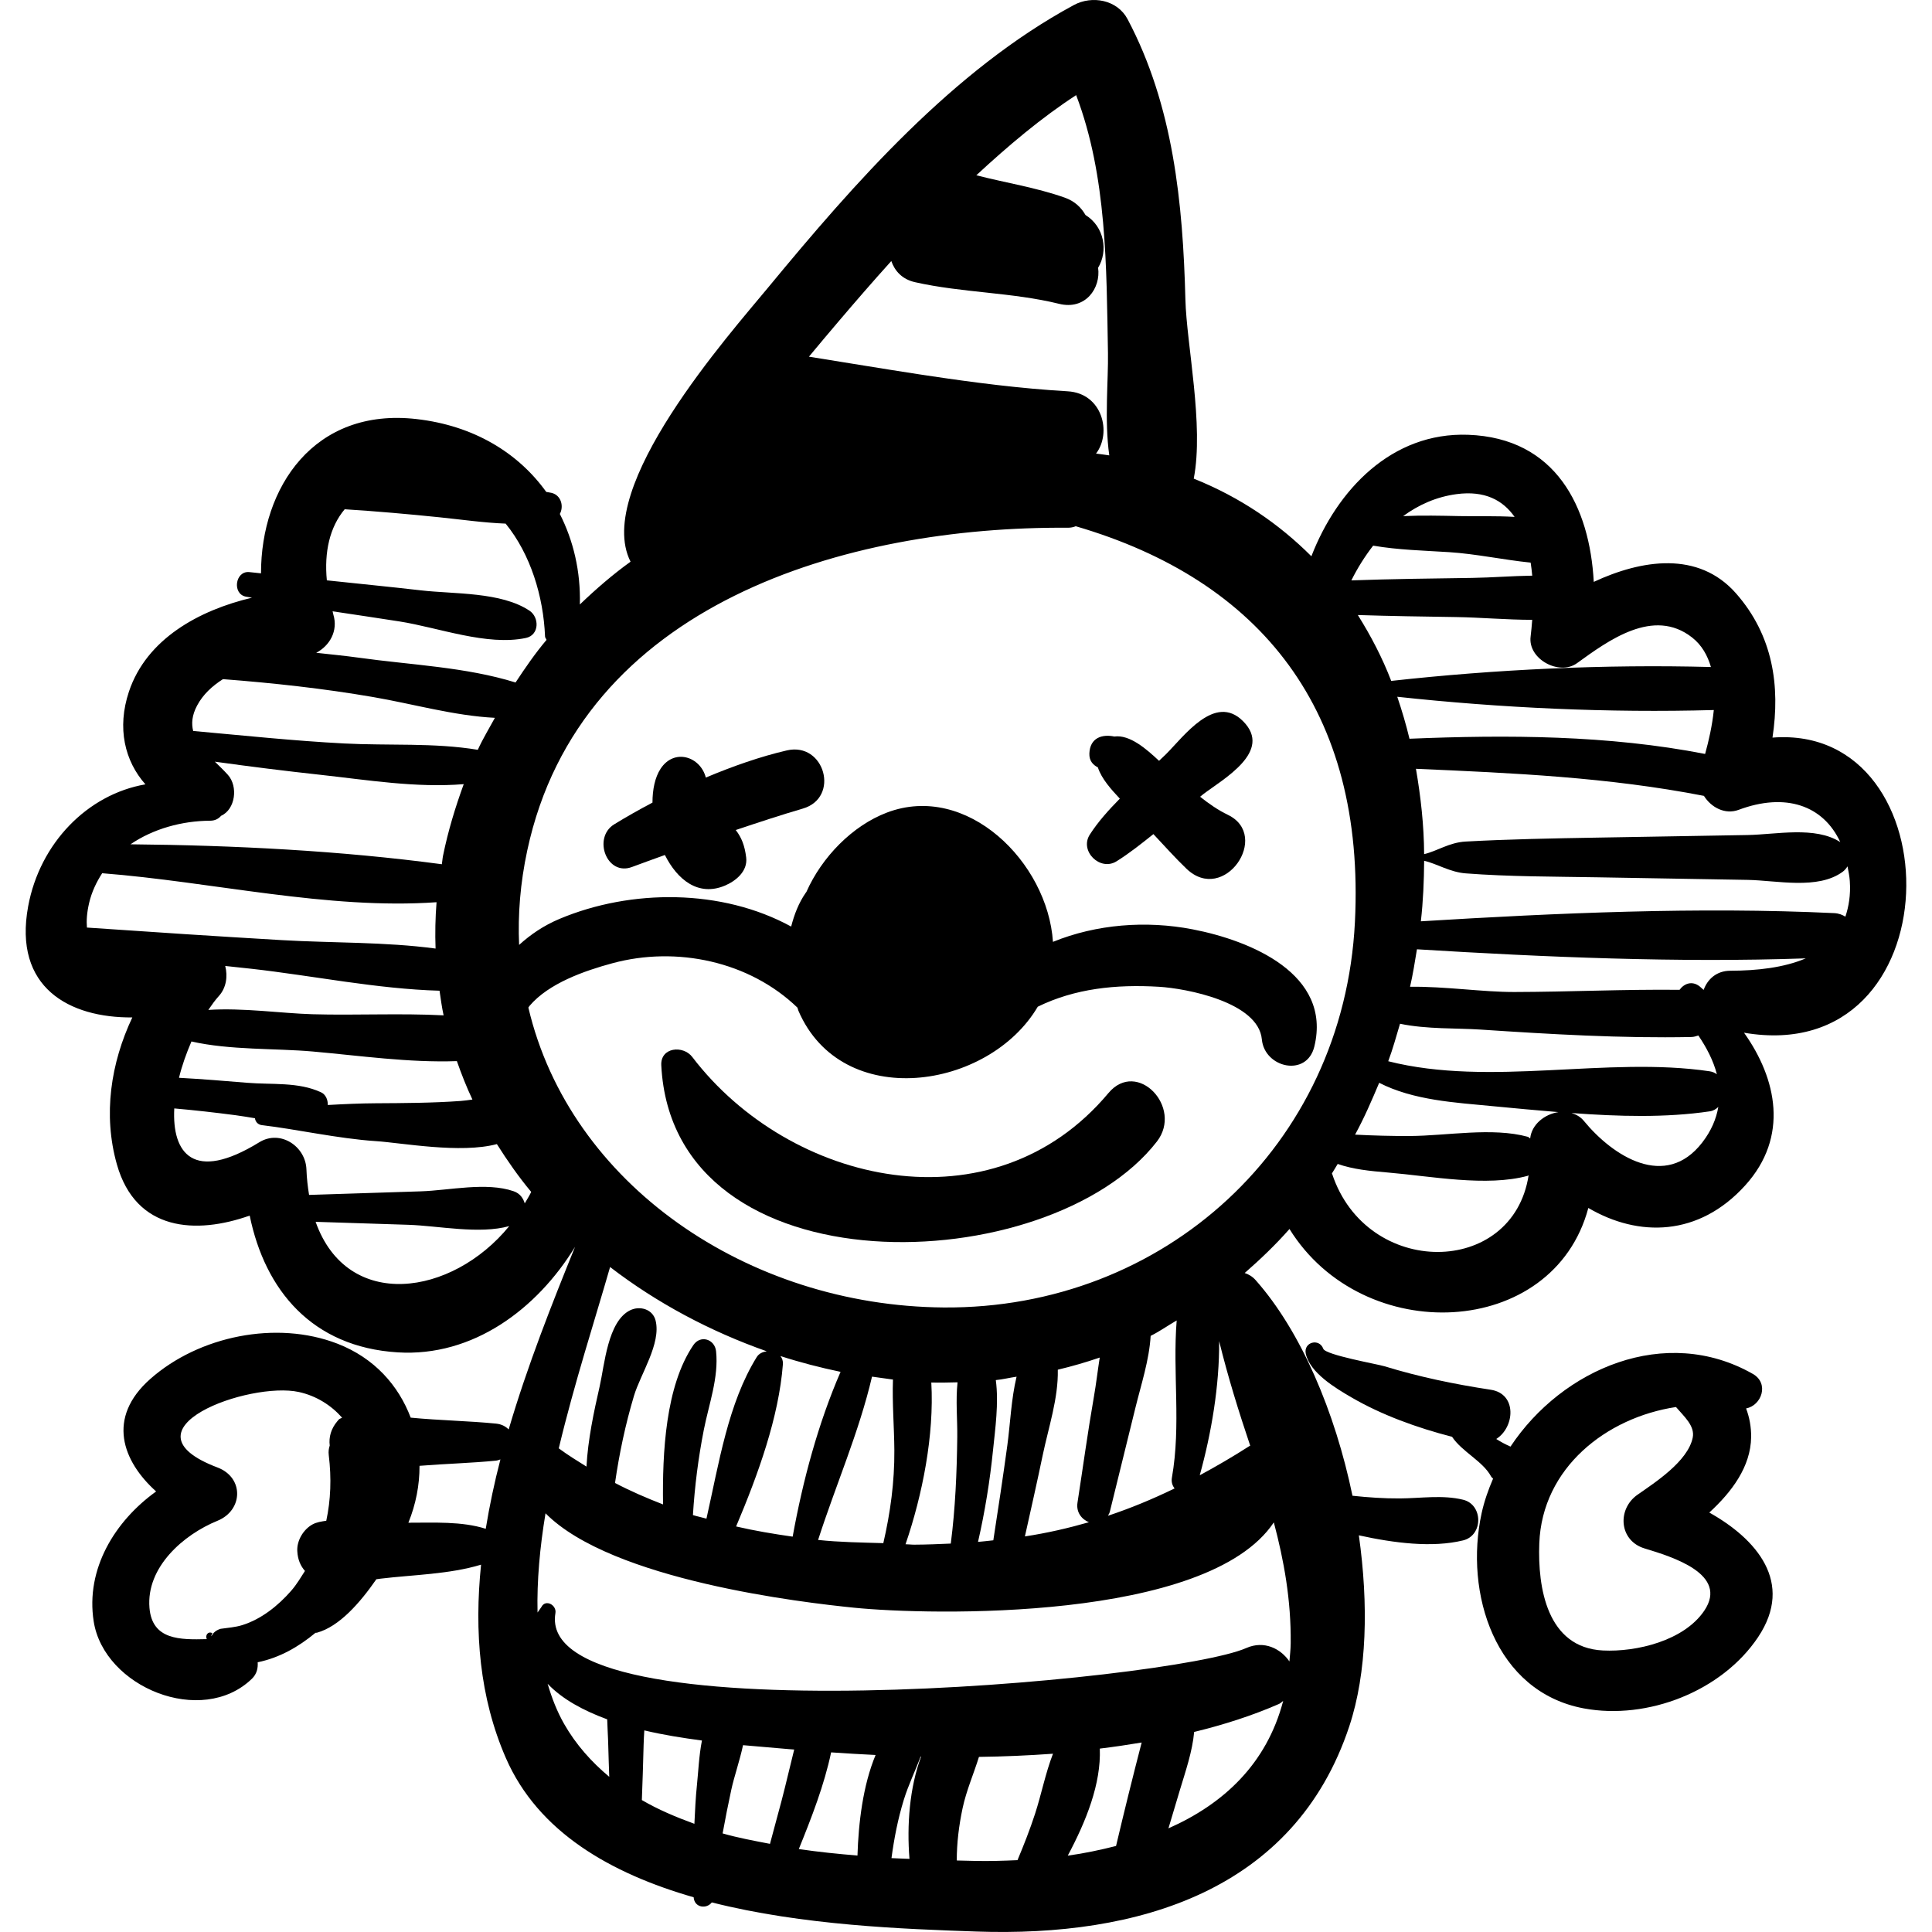 <?xml version="1.0" encoding="iso-8859-1"?>
<!-- Generator: Adobe Illustrator 16.0.0, SVG Export Plug-In . SVG Version: 6.00 Build 0)  -->
<!DOCTYPE svg PUBLIC "-//W3C//DTD SVG 1.1//EN" "http://www.w3.org/Graphics/SVG/1.1/DTD/svg11.dtd">
<svg version="1.1" id="Capa_1" xmlns="http://www.w3.org/2000/svg" xmlns:xlink="http://www.w3.org/1999/xlink" x="0px" y="0px"
	 width="192.995px" height="192.994px" viewBox="0 0 192.995 192.994" style="enable-background:new 0 0 192.995 192.994;"
	 xml:space="preserve">
<g>
	<g>
		<path d="M177.061,73.682c0.78-5.134,0.068-10.179-3.635-14.398c-3.769-4.294-9.462-3.373-14.219-1.157
			c-0.405-7.478-3.772-14.378-12.556-14.695c-7.635-0.274-13.083,5.501-15.652,12.136c-3.217-3.219-7.1-5.894-11.752-7.755
			c1.037-5.314-0.72-13.438-0.833-17.888c-0.248-9.638-1.204-19.382-5.779-28.016c-1.024-1.934-3.545-2.389-5.362-1.406
			C95.205,7.019,85.342,18.293,76.739,28.714c-3.818,4.624-17.495,19.99-13.751,27.396c-1.791,1.288-3.463,2.739-5.064,4.274
			c0.087-3.321-0.647-6.376-2-9.044c0.409-0.742,0.146-1.854-0.807-2.1c-0.18-0.048-0.369-0.059-0.55-0.1
			c-2.809-3.907-7.233-6.624-12.957-7.278c-10.224-1.172-15.545,6.811-15.537,15.411c-0.395-0.035-0.789-0.092-1.184-0.126
			c-1.404-0.12-1.709,2.185-0.332,2.454c0.204,0.04,0.411,0.066,0.616,0.105c-5.287,1.248-10.54,4.121-12.295,9.387
			c-1.213,3.638-0.419,6.928,1.648,9.259c-5.785,1-10.545,5.871-11.712,12.174c-1.51,8.159,4.142,11.16,10.404,11.109
			c-2.153,4.557-2.943,9.718-1.545,14.672c1.899,6.73,7.947,7.01,13.269,5.123c1.528,7.446,6.219,13.13,14.784,13.663
			c7.53,0.468,13.926-4.339,17.715-10.539c-2.284,5.642-4.753,11.852-6.629,18.242c-0.296-0.303-0.708-0.531-1.262-0.586
			c-2.716-0.271-5.683-0.319-8.524-0.596c-1.216-3.212-3.62-5.954-7.313-7.387c-6.088-2.358-13.838-0.776-18.696,3.517
			c-4.405,3.893-2.789,8.214,0.579,11.243c-4.138,2.972-7.054,7.75-6.238,12.976c1.027,6.584,10.797,10.578,15.807,5.733
			c0.495-0.479,0.617-1.068,0.575-1.646c2.183-0.449,4.068-1.526,5.775-2.943c0.045-0.01,0.101,0.002,0.144-0.01
			c2.231-0.614,4.297-2.975,5.936-5.341c0.145-0.019,0.308-0.044,0.442-0.06c3.233-0.388,6.862-0.435,10.017-1.396
			c-0.682,6.668-0.164,13.248,2.477,19.312c3.223,7.398,10.477,11.531,18.76,13.914c0.075,1.057,1.296,1.196,1.811,0.513
			c9.098,2.303,19.158,2.657,26.424,2.909c16.115,0.558,31.798-4.019,37.264-20.517c1.768-5.339,1.924-12.173,0.95-19.061
			c3.528,0.775,7.332,1.258,10.416,0.505c2.015-0.491,2.014-3.567,0-4.061c-2.064-0.505-4.215-0.141-6.333-0.13
			c-1.58,0.009-3.151-0.101-4.719-0.268c-1.739-8.391-5.162-16.451-9.672-21.537c-0.34-0.384-0.715-0.586-1.095-0.714
			c1.578-1.38,3.093-2.826,4.474-4.396c7.337,11.847,26.357,11.01,29.853-2.101c5.028,2.946,11.036,2.861,15.668-2.251
			c4.402-4.859,3.155-10.659-0.115-15.255C195.294,106.771,195.366,72.263,177.061,73.682z M33.839,141.805
			c-0.044,0.051-0.088,0.104-0.131,0.154c-0.647,0.76-0.874,1.608-0.77,2.446c-0.098,0.279-0.141,0.596-0.097,0.953
			c0.283,2.323,0.195,4.49-0.248,6.556c-0.479,0.072-0.963,0.139-1.379,0.368c-0.905,0.496-1.568,1.604-1.518,2.646
			c0.044,0.909,0.351,1.521,0.767,2.001c-0.429,0.664-0.816,1.336-1.373,1.976c-1.303,1.493-2.99,2.844-4.897,3.436
			c-0.699,0.217-1.431,0.262-2.153,0.367c-0.267,0.075-0.498,0.21-0.695,0.405c-0.279,0.417-0.321,0.429-0.127,0.033
			c-0.444-0.241-0.747,0.234-0.56,0.593c-2.674,0.067-5.46,0.097-5.727-3.129c-0.337-4.067,3.403-7.314,6.796-8.695
			c2.564-1.044,2.668-4.312,0-5.322c-10.088-3.821,3.205-8.629,8.136-7.539c1.73,0.382,3.211,1.317,4.308,2.561
			C34.072,141.694,33.924,141.705,33.839,141.805z M48.523,152.717c-2.389-0.764-5.194-0.602-7.728-0.607
			c0.753-1.854,1.119-3.775,1.113-5.683c2.569-0.207,5.205-0.276,7.641-0.518c0.167-0.018,0.295-0.078,0.439-0.122
			C49.389,148.088,48.9,150.402,48.523,152.717z M173.685,80.896c4.683-1.75,8.449-0.446,10.148,3.225
			c-2.498-1.617-6.42-0.756-9.251-0.707c-5.021,0.086-10.043,0.172-15.064,0.259c-4.365,0.075-8.743,0.154-13.103,0.392
			c-1.652,0.09-2.841,0.951-4.154,1.259c-0.014-2.898-0.338-5.737-0.817-8.526c9.709,0.424,19.197,0.841,28.767,2.704
			C170.931,80.652,172.315,81.408,173.685,80.896z M170.33,75.315c-9.647-1.886-19.749-1.924-29.532-1.52
			c-0.342-1.425-0.755-2.82-1.22-4.192c10.309,1.116,21.107,1.621,31.621,1.325C171.043,72.46,170.7,73.988,170.33,75.315z
			 M147.886,102.848c6.977,0.463,14.077,0.884,21.071,0.743c0.266-0.005,0.479-0.084,0.698-0.153
			c0.833,1.23,1.508,2.529,1.849,3.873c-0.198-0.143-0.427-0.251-0.699-0.292c-10.272-1.53-21.906,1.582-32.129-1.008
			c0.46-1.227,0.801-2.491,1.177-3.744C142.515,102.823,145.559,102.693,147.886,102.848z M169.029,63.68
			c0.978,0.768,1.546,1.801,1.882,2.951c-10.628-0.285-21.544,0.237-31.937,1.388c-0.889-2.318-2.031-4.5-3.335-6.581
			c3.263,0.106,6.528,0.153,9.793,0.202c2.446,0.037,5.062,0.275,7.627,0.278c-0.046,0.58-0.095,1.162-0.16,1.672
			c-0.288,2.247,2.858,3.94,4.633,2.658C160.654,63.993,165.169,60.648,169.029,63.68z M151.298,51.635
			c-1.893-0.111-3.814-0.046-5.52-0.081c-1.843-0.038-3.739-0.084-5.613,0.004c1.537-1.124,3.304-1.925,5.338-2.197
			C148.327,48.984,150.141,49.976,151.298,51.635z M137.169,54.507c2.485,0.43,5.067,0.489,7.594,0.65
			c2.67,0.17,5.428,0.771,8.139,1.045c0.063,0.431,0.123,0.862,0.159,1.303c-2.017,0.028-4.052,0.195-5.996,0.224
			c-4.023,0.061-8.05,0.102-12.072,0.249C135.604,56.747,136.336,55.58,137.169,54.507z M83.784,32.089
			c1.684-1.98,3.436-4.002,5.251-6.013c0.344,0.984,1.077,1.822,2.369,2.113c4.734,1.065,9.711,1.006,14.397,2.162
			c2.64,0.651,4.178-1.581,3.893-3.603c1.015-1.664,0.63-4.101-1.261-5.271c-0.417-0.737-1.067-1.381-2.077-1.737
			c-2.87-1.014-5.884-1.473-8.826-2.232c3.169-2.934,6.456-5.718,9.971-8.006c3.085,8.107,3.024,17.165,3.178,25.761
			c0.048,2.662-0.366,6.705,0.131,10.226c-0.43-0.073-0.885-0.115-1.322-0.181c1.589-2.069,0.646-6.016-2.831-6.22
			c-4.747-0.278-9.423-0.878-14.085-1.583c-0.248-0.037-0.496-0.075-0.743-0.111c-3.671-0.563-7.339-1.177-11.021-1.765
			C81.795,34.438,82.79,33.256,83.784,32.089z M33.302,61.402c-0.034-0.114-0.044-0.222-0.077-0.336
			c2.225,0.337,4.452,0.662,6.673,1.011c3.889,0.609,8.76,2.476,12.641,1.65c1.344-0.286,1.354-2.056,0.356-2.722
			c-2.851-1.899-7.536-1.648-10.865-2.034c-3.121-0.362-6.253-0.661-9.38-0.998c-0.275-2.826,0.285-5.316,1.782-7.101
			c3.18,0.201,6.353,0.481,9.526,0.808c2.159,0.222,4.364,0.541,6.553,0.627c2.482,3.045,3.775,7.265,3.936,11.282
			c0.005,0.136,0.112,0.212,0.148,0.332c-1.123,1.328-2.122,2.781-3.094,4.256c-4.992-1.552-10.48-1.752-15.645-2.476
			c-1.421-0.199-2.846-0.331-4.269-0.491C32.929,64.511,33.793,63.027,33.302,61.402z M19.687,70.483
			c0.588-1.107,1.512-1.958,2.585-2.64c5.034,0.388,10.011,0.929,15,1.788c4.026,0.693,8.08,1.868,12.165,2.076
			c-0.575,1.06-1.2,2.079-1.707,3.195c-4.37-0.726-8.915-0.402-13.34-0.633c-5.043-0.263-10.066-0.797-15.094-1.249
			C19.113,72.278,19.168,71.46,19.687,70.483z M22.499,96.494c0.882,0.097,1.765,0.186,2.646,0.284
			c6.054,0.679,12.531,2.016,18.761,2.188c0.124,0.825,0.231,1.655,0.407,2.461c-4.349-0.226-8.8,0.011-13.098-0.111
			c-3.083-0.088-6.943-0.66-10.405-0.431c0.338-0.499,0.684-0.982,1.05-1.385C22.611,98.673,22.761,97.52,22.499,96.494z
			 M31.215,105.037c4.694,0.414,9.641,1.133,14.424,0.963c0.46,1.305,0.963,2.592,1.553,3.838c-0.402,0.058-0.801,0.115-1.186,0.143
			c-2.813,0.202-5.644,0.213-8.463,0.229c-1.533,0.008-3.172,0.082-4.799,0.174c0.015-0.518-0.205-1.049-0.666-1.265
			c-2.269-1.061-4.916-0.749-7.386-0.955c-2.272-0.19-4.539-0.374-6.811-0.498c0.296-1.227,0.738-2.453,1.244-3.629
			C22.958,104.912,27.526,104.712,31.215,105.037z M20.993,81.985c0.505-0.002,0.848-0.209,1.094-0.492
			c1.424-0.635,1.723-2.931,0.673-4.096c-0.408-0.453-0.857-0.882-1.297-1.31c3.514,0.489,7.035,0.929,10.563,1.314
			c4.654,0.511,9.579,1.322,14.298,0.931c-0.832,2.285-1.559,4.647-2.07,7.159c-0.058,0.284-0.066,0.559-0.117,0.842
			c-10.118-1.353-20.765-1.895-31.1-1.992C15.317,82.786,18.186,81.997,20.993,81.985z M8.684,92.658
			c-0.058-0.687-0.009-1.485,0.22-2.461c0.262-1.116,0.733-2.083,1.302-2.967c11.004,0.858,22.515,3.661,33.402,2.896
			c-0.123,1.566-0.153,3.109-0.097,4.629c-5.048-0.675-10.339-0.549-15.317-0.84C21.687,93.536,15.185,93.107,8.684,92.658z
			 M31.528,122.053c3.086,0.099,6.173,0.198,9.259,0.297c3.018,0.098,7.082,0.968,10.084,0.13
			C45.138,129.507,34.697,131.004,31.528,122.053z M52.419,120.211c-0.154-0.516-0.47-0.991-1.105-1.212
			c-2.718-0.947-6.445-0.082-9.274,0.008c-3.722,0.119-7.444,0.238-11.166,0.358c-0.13-0.802-0.23-1.641-0.264-2.561
			c-0.086-2.3-2.614-3.988-4.706-2.7c-6.603,4.063-8.731,1.089-8.495-3.379c2.042,0.179,4.079,0.41,6.115,0.677
			c0.635,0.084,1.286,0.195,1.941,0.303c0.05,0.33,0.273,0.645,0.72,0.695c3.322,0.381,7.586,1.344,11.357,1.591
			c2.603,0.171,8.455,1.27,12.093,0.297c1.047,1.653,2.166,3.265,3.43,4.778C52.873,119.467,52.638,119.832,52.419,120.211z
			 M60.944,126.568c4.667,3.591,10.001,6.429,15.646,8.417c-0.394,0.061-0.77,0.214-0.997,0.579
			c-2.863,4.62-3.767,10.58-5.022,16.139c-0.447-0.129-0.909-0.216-1.352-0.356c0.177-2.862,0.534-5.69,1.087-8.509
			c0.502-2.556,1.505-5.244,1.224-7.862c-0.129-1.2-1.552-1.661-2.265-0.613c-2.791,4.104-3.104,10.775-3.031,15.921
			c-1.629-0.635-3.238-1.323-4.797-2.144c0.429-2.952,1.032-5.824,1.892-8.701c0.652-2.178,2.729-5.226,2.162-7.519
			c-0.284-1.149-1.568-1.505-2.539-1.033c-2.251,1.095-2.562,5.471-3.05,7.607c-0.581,2.546-1.172,5.311-1.316,8.011
			c-0.932-0.584-1.869-1.157-2.768-1.823C57.371,138.174,59.439,131.809,60.944,126.568z M77.964,135.461
			c1.97,0.638,3.978,1.155,6.003,1.578c-2.241,5.167-3.767,10.844-4.785,16.463c-1.905-0.271-3.796-0.588-5.649-1.018
			c2.212-5.231,4.267-10.918,4.674-16.211C78.233,135.938,78.124,135.676,77.964,135.461z M87.109,137.518
			c0.697,0.104,1.396,0.189,2.093,0.291c-0.086,2.35,0.123,4.735,0.138,7.077c0.021,3.151-0.4,6.228-1.102,9.265
			c-2.183-0.063-4.376-0.093-6.515-0.32C83.482,148.364,85.811,143.075,87.109,137.518z M56.354,172.211
			c-0.708-1.242-1.235-2.594-1.648-4.011c1.483,1.557,3.592,2.682,5.949,3.551c0.022,0.87,0.087,1.745,0.105,2.591
			c0.022,1.051,0.069,2.101,0.101,3.151C59.086,176.007,57.536,174.284,56.354,172.211z M69.62,178.318
			c-0.136,1.287-0.189,2.578-0.254,3.869c-1.841-0.671-3.626-1.422-5.249-2.372c0.064-1.824,0.136-3.647,0.175-5.474
			c0.011-0.487,0.042-0.985,0.071-1.485c1.909,0.455,3.855,0.759,5.757,1.011C69.818,175.401,69.754,177.048,69.62,178.318z
			 M78.081,179.854c-0.381,1.449-0.785,2.89-1.164,4.335c-1.596-0.306-3.198-0.602-4.732-1.042c0.267-1.46,0.553-2.918,0.867-4.362
			c0.29-1.336,0.843-2.904,1.173-4.453c1.723,0.156,3.336,0.286,4.589,0.396c0.169,0.016,0.352,0.025,0.522,0.04
			C78.907,176.46,78.524,178.168,78.081,179.854z M85.656,185.358c-1.942-0.162-3.9-0.359-5.86-0.648
			c1.28-3.156,2.543-6.405,3.228-9.659c1.452,0.104,2.945,0.185,4.442,0.262C86.197,178.36,85.758,182.097,85.656,185.358z
			 M90.851,185.69c-0.603-0.026-1.182-0.042-1.797-0.076c0.264-1.963,0.637-3.897,1.229-5.82c0.463-1.503,1.148-2.887,1.678-4.32
			c0.017,0,0.034,0,0.052,0.001C90.854,178.579,90.579,182.331,90.851,185.69z M103.397,181.183
			c-0.511,1.571-1.116,3.111-1.756,4.635c-1.378,0.062-2.757,0.104-4.117,0.079c-0.618-0.011-1.3-0.03-1.949-0.046
			c0.001-1.746,0.213-3.483,0.582-5.223c0.376-1.769,1.107-3.423,1.635-5.126c2.463-0.03,4.936-0.138,7.395-0.315
			C104.437,177.122,104.027,179.247,103.397,181.183z M111.487,184.401c-1.573,0.399-3.178,0.74-4.824,0.967
			c1.844-3.46,3.336-7.183,3.202-10.694c1.406-0.169,2.799-0.377,4.18-0.607C113.154,177.501,112.301,180.952,111.487,184.401z
			 M116.72,182.641c0.393-1.29,0.769-2.584,1.158-3.875c0.552-1.834,1.234-3.8,1.411-5.755c2.95-0.718,5.796-1.626,8.468-2.794
			c0.182-0.08,0.273-0.205,0.424-0.302C126.524,176.224,122.205,180.215,116.72,182.641z M127.248,152.077
			c1.013,3.812,1.729,7.757,1.685,12.074c-0.007,0.636-0.079,1.216-0.128,1.816c-0.87-1.275-2.522-2.128-4.312-1.338
			c-7.485,3.305-71.179,9.155-69.01-3.492c0.138-0.803-0.995-1.433-1.408-0.594c-0.126,0.179-0.252,0.357-0.378,0.537
			c-0.073-3.166,0.23-6.508,0.797-9.91c6.642,6.716,25.743,8.918,30.832,9.431C92.826,161.359,120.608,162.013,127.248,152.077z
			 M95.625,143.562c-0.044,3.565-0.193,7.094-0.647,10.631c-1.188,0.051-2.371,0.104-3.647,0.11
			c-0.295,0.002-0.579-0.042-0.873-0.043c1.703-4.972,2.87-10.915,2.574-16.156c0.891,0.029,1.752-0.003,2.621-0.019
			C95.456,139.888,95.647,141.819,95.625,143.562z M99.475,137.863c0.714-0.07,1.375-0.239,2.074-0.34
			c-0.539,2.24-0.628,4.686-0.925,6.874c-0.431,3.162-0.91,6.316-1.398,9.47c-0.512,0.051-1.001,0.119-1.528,0.159
			c0.69-3.025,1.183-6.063,1.498-9.155C99.415,142.745,99.784,140.147,99.475,137.863z M108.775,152.061
			c-2.059,0.591-4.163,1.079-6.393,1.418c0.602-2.7,1.212-5.396,1.776-8.104c0.58-2.776,1.572-5.701,1.51-8.55
			c1.434-0.341,2.83-0.746,4.188-1.213c-0.206,1.312-0.358,2.639-0.577,3.887c-0.615,3.521-1.097,7.074-1.644,10.607
			C107.484,151.073,108.065,151.777,108.775,152.061z M117.067,147.604c-0.078,0.445,0.05,0.802,0.268,1.081
			c-2.232,1.084-4.427,1.988-6.657,2.731c0.07-0.132,0.15-0.25,0.191-0.42c0.851-3.453,1.7-6.906,2.55-10.358
			c0.57-2.322,1.382-4.773,1.524-7.192c0.912-0.452,1.725-1.037,2.6-1.54C117.127,137.133,117.993,142.334,117.067,147.604z
			 M124.89,144.422c-0.021,0.013-0.041,0.005-0.061,0.018c-1.719,1.106-3.361,2.052-4.982,2.932
			c1.16-4.191,1.974-8.944,1.938-13.401C122.667,137.553,123.744,141.019,124.89,144.422z M94.263,130.608
			c-19.586-0.156-37.343-12.323-41.482-29.958c0.04-0.052,0.068-0.112,0.111-0.162c1.929-2.278,5.524-3.517,8.272-4.263
			c6.433-1.746,13.705-0.188,18.497,4.433c0.039,0.098,0.052,0.206,0.093,0.303c4.344,10.115,19.02,7.917,23.914-0.398
			c3.712-1.815,7.802-2.247,12.104-1.99c2.721,0.161,9.936,1.529,10.279,5.254c0.263,2.848,4.493,3.817,5.245,0.71
			c1.752-7.245-6.375-10.583-12.161-11.702c-4.656-0.9-9.616-0.512-13.951,1.251c-0.526-7.96-8.594-15.952-16.592-12.912
			c-3.44,1.308-6.493,4.436-8.039,7.928c-0.015,0.021-0.035,0.039-0.05,0.062c-0.727,1.045-1.165,2.202-1.47,3.394
			c-6.928-3.787-15.98-3.769-23.124-0.773c-1.594,0.668-2.903,1.564-4.052,2.606c-0.135-3.031,0.116-6.183,0.813-9.433
			c5.298-24.713,31.912-32.396,53.986-32.24c0.3,0.002,0.568-0.052,0.806-0.15c18.536,5.415,28.943,18.449,27.887,39.537
			C134.226,114.499,116.248,130.785,94.263,130.608z M133.072,117.261c-0.005-0.016-0.017-0.024-0.022-0.04
			c0.204-0.309,0.38-0.636,0.578-0.949c1.524,0.532,3.137,0.7,5.086,0.863c4.214,0.354,9.799,1.443,13.906,0.319
			c0.035-0.011,0.047-0.045,0.08-0.057C151.135,127.595,136.523,127.686,133.072,117.261z M152.856,113.724
			c-0.093-0.041-0.131-0.136-0.236-0.164c-3.57-0.977-8.105-0.095-11.8-0.08c-1.819,0.007-3.638-0.041-5.455-0.137
			c0.914-1.67,1.667-3.423,2.408-5.178c3.435,1.757,7.568,1.971,11.383,2.338c2.114,0.203,4.308,0.408,6.521,0.59
			C154.306,111.296,152.999,112.316,152.856,113.724z M170.04,114.135c-3.672,4.747-8.917,1.371-11.823-2.165
			c-0.337-0.41-0.771-0.646-1.23-0.785c4.66,0.344,9.396,0.487,13.818-0.171c0.351-0.052,0.617-0.224,0.844-0.436
			C171.444,111.769,170.946,112.963,170.04,114.135z M172.85,96.971c-1.392,0.004-2.288,0.861-2.667,1.915
			c-0.139-0.113-0.266-0.25-0.406-0.358c-0.76-0.587-1.549-0.272-2,0.349c-5.496-0.06-11.008,0.207-16.505,0.219
			c-3.175,0.007-6.925-0.571-10.416-0.524c0.286-1.24,0.482-2.492,0.688-3.743c12.813,0.787,26.042,1.352,38.84,0.906
			C178.208,96.667,175.514,96.964,172.85,96.971z M184.343,91.569c-0.31-0.188-0.661-0.331-1.11-0.353
			c-13.534-0.642-27.658-0.017-41.298,0.817c0.231-2.021,0.314-4.038,0.328-6.048c1.293,0.302,2.577,1.14,4.151,1.26
			c4.343,0.332,8.75,0.317,13.103,0.392c5.022,0.086,10.043,0.173,15.064,0.259c2.912,0.051,7.008,1.01,9.489-0.808
			c0.216-0.158,0.358-0.35,0.486-0.544c0.087,0.477,0.192,0.937,0.228,1.462C184.882,89.422,184.676,90.557,184.343,91.569z"/>
		<path d="M78.599,74.962c-2.641,0.611-5.394,1.578-8.092,2.712c-0.544-2.108-3.164-2.957-4.523-0.873
			c-0.557,0.854-0.804,2.06-0.806,3.374c-1.33,0.702-2.619,1.43-3.826,2.172c-2.169,1.334-0.751,5.224,1.794,4.254
			c1.099-0.419,2.183-0.791,3.273-1.192c1.244,2.476,3.337,4.165,5.971,3.068c1.104-0.46,2.318-1.438,2.149-2.821
			c-0.146-1.185-0.458-1.988-1.043-2.742c2.214-0.74,4.425-1.476,6.704-2.142C83.937,79.681,82.378,74.088,78.599,74.962z"/>
		<path d="M122.661,81.4c-0.995-0.479-1.904-1.118-2.78-1.81c0.103-0.08,0.204-0.171,0.308-0.25c2.006-1.529,7.004-4.28,3.979-7.304
			c-2.809-2.81-5.91,1.533-7.709,3.319c-0.217,0.214-0.453,0.432-0.678,0.646c-1.25-1.166-2.913-2.64-4.468-2.427
			c-1.207-0.255-2.434,0.117-2.492,1.695c-0.026,0.735,0.364,1.14,0.848,1.388c0.372,1.139,1.319,2.188,2.195,3.123
			c-1.119,1.136-2.178,2.312-2.999,3.59c-1.058,1.646,1.03,3.693,2.67,2.67c1.276-0.797,2.481-1.756,3.683-2.718
			c1.09,1.157,2.146,2.349,3.297,3.453C122.28,90.391,126.982,83.479,122.661,81.4z"/>
		<path d="M110.725,109.192c-11.542,13.786-31.817,9.178-41.573-3.608c-0.904-1.186-3.187-0.989-3.094,0.838
			c1.169,22.799,38.755,21.478,49.508,7.612C118.207,110.629,113.6,105.759,110.725,109.192z"/>
		<path d="M170.748,151.095c2.253-2.068,4.143-4.584,4.18-7.545c0.013-1.007-0.172-1.972-0.503-2.857
			c1.558-0.294,2.329-2.506,0.673-3.447c-8.722-4.968-19.049-0.517-24.208,7.26c-0.473-0.205-0.951-0.457-1.424-0.76
			c1.854-1.173,2.103-4.516-0.549-4.919c-3.603-0.55-7.115-1.271-10.602-2.342c-0.714-0.219-5.896-1.128-6.126-1.749
			c-0.404-1.091-1.99-0.673-1.75,0.482c0.4,1.924,3.028,3.477,4.534,4.356c3.043,1.776,6.59,3.056,10.08,3.953
			c0.988,1.497,3.088,2.442,3.897,3.963c0.057,0.104,0.137,0.135,0.198,0.222c-0.479,1.108-0.881,2.252-1.14,3.433
			c-1.75,7.998,1.333,17.868,10.22,19.516c6.357,1.178,13.783-1.717,17.396-7.124C179.278,158.066,175.425,153.712,170.748,151.095z
			 M170.245,160.9c-2.023,3-6.777,4.143-10.132,3.972c-5.571-0.283-6.517-6.256-6.347-10.706c0.288-7.55,6.707-12.562,13.654-13.613
			c0.795,0.937,1.915,1.885,1.671,3.064c-0.49,2.367-3.744,4.459-5.51,5.694c-2.059,1.439-1.857,4.59,0.7,5.368
			C167.019,155.512,172.719,157.233,170.245,160.9z"/>
	</g>
</g>
<g>
</g>
<g>
</g>
<g>
</g>
<g>
</g>
<g>
</g>
<g>
</g>
<g>
</g>
<g>
</g>
<g>
</g>
<g>
</g>
<g>
</g>
<g>
</g>
<g>
</g>
<g>
</g>
<g>
</g>
</svg>
